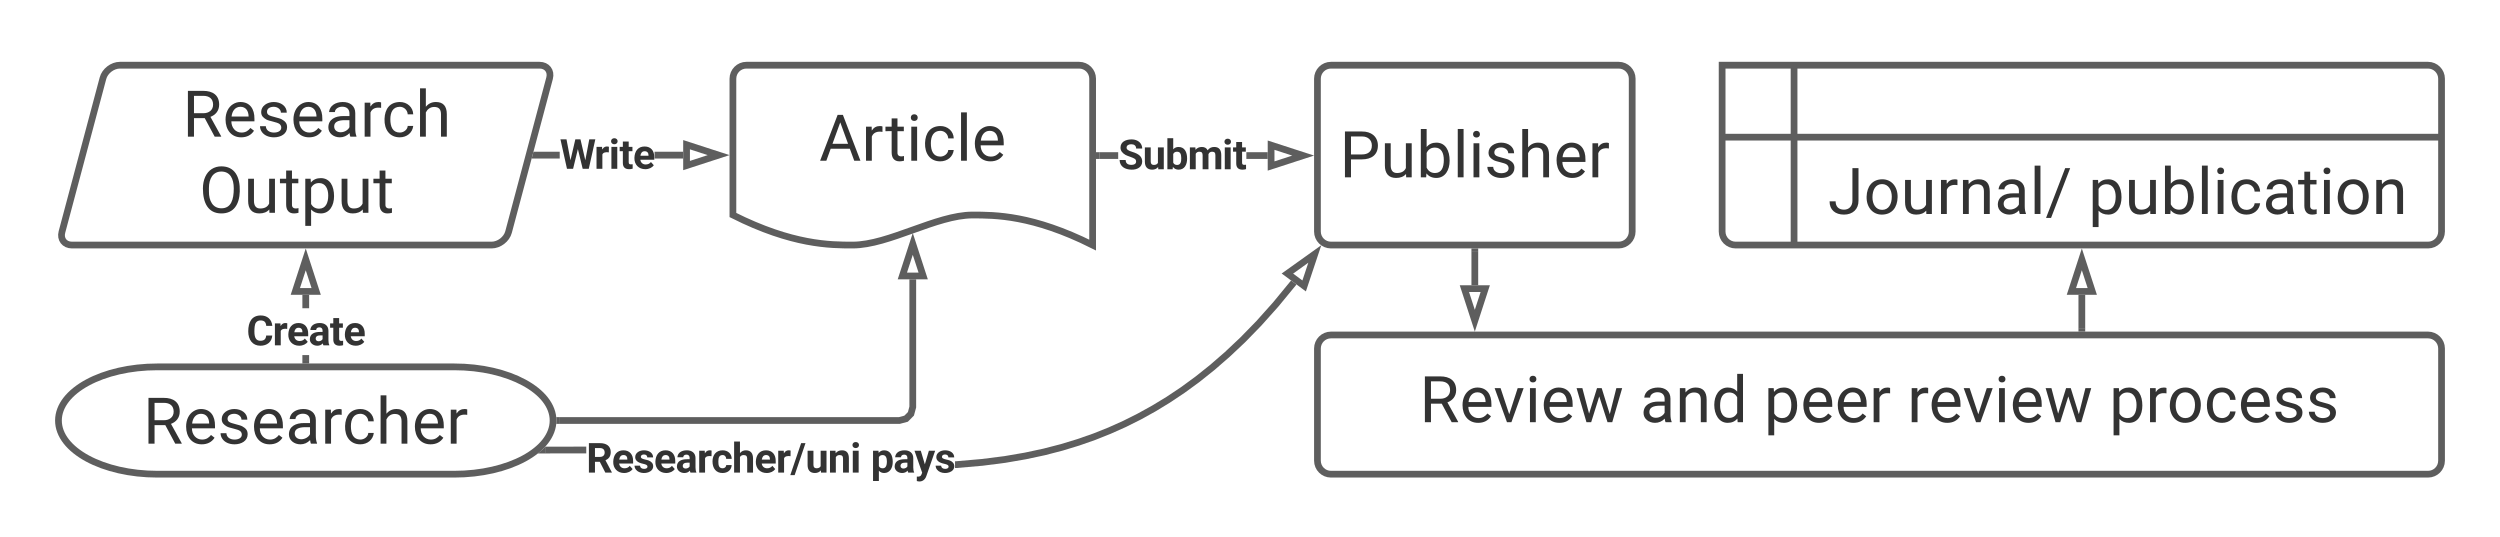 <svg xmlns="http://www.w3.org/2000/svg" xmlns:xlink="http://www.w3.org/1999/xlink" xmlns:lucid="lucid" width="1112" height="239"><g transform="translate(-2234 -2891)" lucid:page-tab-id="0_0"><path d="M0 1259.2h3676.8v7619.2H0z" fill="#fff"/><path d="M2436 3054.18c24.3 0 44 10.7 44 23.87 0 13.2-19.7 23.87-44 23.87h-132c-24.3 0-44-10.68-44-23.87 0-13.18 19.7-23.87 44-23.87z" stroke="#5e5e5e" stroke-width="3" fill="#fff"/><use xlink:href="#a" transform="matrix(1,0,0,1,2265,3059.18) translate(32.691 29.176)"/><path d="M2371.5 3051.18h-3v-2.24h3zm0-23.07h-3v-5.98h3z" fill="#5e5e5e"/><path d="M2371.5 3052.68h-3v-1.54h3z" fill="#5e5e5e"/><path d="M2374.64 3020.62h-9.28l4.64-14.27z" fill="#fff"/><path d="M2376.7 3022.12h-13.4l6.7-20.62zm-9.27-3h5.14l-2.57-7.9z" fill="#5e5e5e"/><use xlink:href="#b" transform="matrix(1,0,0,1,2343.646,3028.106) translate(0 16.493)"/><path d="M2560 2926c0-3.3 2.7-6 6-6h148c3.3 0 6 2.7 6 6v74c-26.72-13.36-43.36-13.36-53.44-13.36-16 0-37.28 13.36-53.28 13.36-9.92 0-26.72 0-53.28-13.36z" stroke="#5e5e5e" stroke-width="3" fill="#fff"/><use xlink:href="#c" transform="matrix(1,0,0,1,2565,2925) translate(33.395 37.489)"/><path d="M2279.8 2925.8c.84-3.2 4.22-5.8 7.53-5.8H2474c3.3 0 5.3 2.6 4.45 5.8l-18.24 68.4c-.84 3.2-4.22 5.8-7.53 5.8H2266c-3.3 0-5.3-2.6-4.45-5.8z" stroke="#5e5e5e" stroke-width="3" fill="#fff"/><use xlink:href="#d" transform="matrix(1,0,0,1,2265,2925) translate(50.231 26.801)"/><use xlink:href="#e" transform="matrix(1,0,0,1,2265,2925) translate(57.608 60.655)"/><path d="M2482.97 2961.5h-10.58v-3h10.57zm54.9 0h-12.72v-3h12.73z" fill="#5e5e5e"/><path d="M2472.42 2961.5h-1.93l.8-3h1.12z" fill="#5e5e5e"/><path d="M2553.65 2960l-14.27 4.64v-9.28z" fill="#fff"/><path d="M2558.5 2960l-20.62 6.7v-13.4zm-17.62 2.57l7.9-2.57-7.9-2.57z" fill="#5e5e5e"/><use xlink:href="#f" transform="matrix(1,0,0,1,2482.97,2949.583) translate(0 16.493)"/><path d="M2641.5 3072.25l-.98 3.6-2.7 2.73-3.62.97H2483v-3h150.8l2.45-.66 1.6-1.6.65-2.45v-56.6h3z" fill="#5e5e5e"/><path d="M2483.04 3079.55h-1.62l.08-1.5-.06-1.38-.02-.12h1.62z" fill="#5e5e5e"/><path d="M2644.64 3013.75h-9.28l4.64-14.27z" fill="#fff"/><path d="M2646.7 3015.25h-13.4l6.7-20.62zm-9.27-3h5.14l-2.57-7.9zM2797.88 2958.7v3h-9.5v-3zm-74.88 3v-3h8.37v3z" fill="#5e5e5e"/><path d="M2723.04 2961.7h-1.54v-3h1.54z" fill="#5e5e5e"/><path d="M2813.65 2960.2l-14.27 4.65v-9.27z" fill="#fff"/><path d="M2818.5 2960.2l-20.62 6.7v-13.4zm-17.62 2.58l7.9-2.57-7.9-2.56z" fill="#5e5e5e"/><use xlink:href="#g" transform="matrix(1,0,0,1,2731.374,2949.795) translate(0 16.493)"/><path d="M2820 2926c0-3.3 2.7-6 6-6h128c3.3 0 6 2.7 6 6v68c0 3.3-2.7 6-6 6h-128c-3.3 0-6-2.7-6-6z" stroke="#5e5e5e" stroke-width="3" fill="#fff"/><use xlink:href="#h" transform="matrix(1,0,0,1,2832,2932) translate(-2.133 37.874)"/><path d="M2318.4 2786c0-3.3 2.7-6 6-6h1028c3.3 0 6 2.7 6 6v47.55c0 3.3-2.7 6-6 6h-1028c-3.3 0-6-2.7-6-6z" stroke="#000" stroke-opacity="0" stroke-width="3" fill="#fff" fill-opacity="0"/><use xlink:href="#i" transform="matrix(1,0,0,1,2323.4,2785) translate(326.61 51.667)"/><use xlink:href="#j" transform="matrix(1,0,0,1,2323.4,2785) translate(541.61 51.667)"/><use xlink:href="#k" transform="matrix(1,0,0,1,2323.4,2785) translate(515 116.212)"/><path d="M2890 3003v14.88" stroke="#5e5e5e" stroke-width="3" fill="none"/><path d="M2891.5 3003.04h-3v-1.54h3z" fill="#5e5e5e"/><path d="M2890 3033.65l-4.64-14.27h9.28zM2820 3046c0-3.3 2.7-6 6-6h488c3.3 0 6 2.7 6 6v49.92c0 3.32-2.7 6-6 6h-488c-3.3 0-6-2.68-6-6z" stroke="#5e5e5e" stroke-width="3" fill="#fff"/><use xlink:href="#l" transform="matrix(1,0,0,1,2832,3052) translate(33.443 26.801)"/><use xlink:href="#m" transform="matrix(1,0,0,1,2832,3052) translate(131.522 26.801)"/><use xlink:href="#n" transform="matrix(1,0,0,1,2832,3052) translate(186.619 26.801)"/><use xlink:href="#o" transform="matrix(1,0,0,1,2832,3052) translate(250.364 26.801)"/><use xlink:href="#p" transform="matrix(1,0,0,1,2832,3052) translate(340.162 26.801)"/><path d="M3000 2920h314c3.3 0 6 2.7 6 6v68c0 3.3-2.7 6-6 6h-308c-3.3 0-6-2.7-6-6zm32 0v80m-32-48h320" stroke="#5e5e5e" stroke-width="3" fill="#fff"/><use xlink:href="#q" transform="matrix(1,0,0,1,3037,2957) translate(10.051 29.176)"/><use xlink:href="#r" transform="matrix(1,0,0,1,3037,2957) translate(125.889 29.176)"/><path d="M3160 3037v-14.88" stroke="#5e5e5e" stroke-width="3" fill="none"/><path d="M3161.5 3038.5h-3v-1.54h3z" fill="#5e5e5e"/><path d="M3160 3006.35l4.64 14.27h-9.28z" stroke="#5e5e5e" stroke-width="3" fill="#fff"/><path d="M2810.67 3017.54l-.22.3-7.88 9.58-7.5 8.38-7.2 7.4-6.98 6.57-6.78 5.88-6.64 5.3-6.54 4.77-6.5 4.34-6.48 3.95-6.5 3.6-6.6 3.3-6.72 3-6.9 2.76-7.13 2.5-7.44 2.27-7.87 2.04-8.43 1.8-9.14 1.58-10.13 1.3-11.55 1-.75.02v-3l.56-.02 11.42-1 10-1.27 9.02-1.55 8.3-1.78 7.74-2 7.34-2.24 7.02-2.45 6.77-2.7 6.6-2.96 6.48-3.25 6.4-3.54 6.38-3.87 6.4-4.27 6.43-4.7 6.54-5.22 6.68-5.8 6.87-6.48 7.12-7.3 7.42-8.3 7.8-9.48.18-.25zm-315.9 75.12l-18.3.03v-3l18.3-.04z" fill="#5e5e5e"/><path d="M2476.52 3092.7h-3.27l2.32-2.03.9-.98z" fill="#5e5e5e"/><path d="M2814.1 3018.18l-7.47-5.5 12.2-8.73z" fill="#fff"/><path d="M2814.86 3020.62l-10.78-7.96 17.64-12.6zm-5.67-7.92l4.12 3.05 2.63-7.9z" fill="#5e5e5e"/><g><use xlink:href="#s" transform="matrix(1,0,0,1,2494.773,3084.722) translate(0 16.493)"/><use xlink:href="#t" transform="matrix(1,0,0,1,2494.773,3084.722) translate(126.554 16.493)"/></g><defs><path fill="#333" d="M1161-1018c0 201-122 330-278 388l342 618V0h-206L703-589H361V0H168v-1456h482c310-2 511 139 511 438zm-193 0c0-187-120-280-313-280H361v552h295c179 3 313-101 312-272" id="u"/><path fill="#333" d="M599-131c141 0 220-65 285-146l113 88C906-50 770 20 589 20 281 21 93-214 93-545c0-223 93-397 233-485 74-48 154-72 240-72 300 2 449 218 445 537v77H278c0 197 129 357 321 357zm227-509c-3-180-88-310-260-310-170 0-264 140-282 310h542" id="v"/><path fill="#333" d="M538-131c121 0 232-49 232-156 0-50-20-88-56-117-73-60-334-92-420-143-92-55-162-110-162-238 0-190 192-317 400-317 223 0 414 129 413 338H759c0-108-110-186-227-186-119 0-215 53-215 159 0 45 18 78 53 101 76 52 331 90 416 139 98 57 169 115 169 251C955-92 760 20 538 20c-176 0-314-68-386-174-38-55-57-115-57-179h185c6 129 116 202 258 202" id="w"/><path fill="#333" d="M561-1102c238-4 403 126 403 351v498c0 99 13 178 38 237V0H808c-11-21-19-59-26-114C696-25 593 20 474 20c-199 0-368-130-365-320 4-251 214-359 490-356h180v-85c-1-135-86-212-229-212-115 0-232 67-233 171H131c20-205 206-316 430-320zM294-326c0 117 90 185 207 185 122 0 239-75 278-162v-222H634c-227 0-340 66-340 199" id="x"/><path fill="#333" d="M663-916c-163-27-288 18-338 148V0H140v-1082h180l3 125c61-97 147-145 258-145 36 0 63 5 82 14v172" id="y"/><path fill="#333" d="M277-555c0 244 77 420 297 424 127 2 249-93 255-210h175C980-127 805 20 574 20 258 20 81-222 92-562c11-319 164-533 481-540 237-5 426 165 431 392H829c-7-133-115-242-256-240-209 4-296 166-296 395" id="z"/><path fill="#333" d="M589-945c-131 0-219 81-264 174V0H140v-1536h185v585c82-101 189-151 320-151 229 0 346 129 346 387V0H806v-716c-2-153-65-229-217-229" id="A"/><g id="a"><use transform="matrix(0.014,0,0,0.014,0,0)" xlink:href="#u"/><use transform="matrix(0.014,0,0,0.014,17.788,0)" xlink:href="#v"/><use transform="matrix(0.014,0,0,0.014,33.092,0)" xlink:href="#w"/><use transform="matrix(0.014,0,0,0.014,47.988,0)" xlink:href="#v"/><use transform="matrix(0.014,0,0,0.014,63.293,0)" xlink:href="#x"/><use transform="matrix(0.014,0,0,0.014,79.007,0)" xlink:href="#y"/><use transform="matrix(0.014,0,0,0.014,88.515,0)" xlink:href="#z"/><use transform="matrix(0.014,0,0,0.014,103.636,0)" xlink:href="#A"/><use transform="matrix(0.014,0,0,0.014,119.548,0)" xlink:href="#v"/><use transform="matrix(0.014,0,0,0.014,134.852,0)" xlink:href="#y"/></g><path fill="#333" d="M687-225c189-1 272-84 286-260h300c-19 311-251 505-586 505C296 20 86-277 86-686c0-466 174-782 605-790 340-6 557 198 584 514H975c-15-183-92-268-284-268-100 0-173 38-225 108-63 84-76 264-76 443 0 157 24 272 72 345s122 109 225 109" id="B"/><path fill="#333" d="M719-811c-143-24-279 1-319 103V0H111v-1082h273l8 129c74-124 180-175 331-136" id="C"/><path fill="#333" d="M1031-175C952-60 797 20 609 20 287 20 60-206 72-543c12-330 180-559 505-559 309 0 482 214 477 537v118H365c15 134 115 234 263 234 111 0 198-40 261-121zM770-644c5-139-62-226-194-224-130 1-191 97-208 224h402" id="D"/><path fill="#333" d="M552-1102c254-4 435 134 435 383v469c1 103 15 180 43 233V0H738c-13-26-23-58-29-97C639-19 548 20 436 20 238 20 64-113 68-304c5-258 212-357 496-357h133c11-137-29-227-160-227-90 0-156 45-156 131H92c15-231 213-342 460-345zM357-325c0 76 61 124 142 124 88 0 168-45 198-105v-186H589c-152 2-232 51-232 167" id="E"/><path fill="#333" d="M457-330c2 83 25 111 111 112 32 0 60-2 85-7V-6c-57 17-115 26-175 26-203 0-310-102-310-307v-583H10v-212h158v-266h289v266h185v212H457v540" id="F"/><g id="b"><use transform="matrix(0.009,0,0,0.009,0,0)" xlink:href="#B"/><use transform="matrix(0.009,0,0,0.009,11.632,0)" xlink:href="#C"/><use transform="matrix(0.009,0,0,0.009,17.951,0)" xlink:href="#D"/><use transform="matrix(0.009,0,0,0.009,27.561,0)" xlink:href="#E"/><use transform="matrix(0.009,0,0,0.009,37.092,0)" xlink:href="#F"/><use transform="matrix(0.009,0,0,0.009,43.099,0)" xlink:href="#D"/></g><path fill="#333" d="M973-380H363L226 0H28l556-1456h168L1309 0h-197zM421-538h495l-248-681" id="G"/><path fill="#333" d="M456 20C285 20 205-92 206-268v-671H9v-143h197v-262h185v262h202v143H391v671c-9 125 92 149 207 118V0c-49 13-96 20-142 20" id="H"/><path fill="#333" d="M341 0H156v-1082h185V0zm-91-1264c-68 0-108-42-109-105 0-62 41-107 109-107s110 44 110 107-42 105-110 105" id="I"/><path fill="#333" d="M341 0H156v-1536h185V0" id="J"/><g id="c"><use transform="matrix(0.014,0,0,0.014,0,0)" xlink:href="#G"/><use transform="matrix(0.014,0,0,0.014,18.845,0)" xlink:href="#y"/><use transform="matrix(0.014,0,0,0.014,29.326,0)" xlink:href="#H"/><use transform="matrix(0.014,0,0,0.014,38.763,0)" xlink:href="#I"/><use transform="matrix(0.014,0,0,0.014,45.774,0)" xlink:href="#z"/><use transform="matrix(0.014,0,0,0.014,60.895,0)" xlink:href="#J"/><use transform="matrix(0.014,0,0,0.014,67.906,0)" xlink:href="#v"/></g><g id="d"><use transform="matrix(0.014,0,0,0.014,0,0)" xlink:href="#u"/><use transform="matrix(0.014,0,0,0.014,17.788,0)" xlink:href="#v"/><use transform="matrix(0.014,0,0,0.014,33.092,0)" xlink:href="#w"/><use transform="matrix(0.014,0,0,0.014,47.988,0)" xlink:href="#v"/><use transform="matrix(0.014,0,0,0.014,63.293,0)" xlink:href="#x"/><use transform="matrix(0.014,0,0,0.014,79.007,0)" xlink:href="#y"/><use transform="matrix(0.014,0,0,0.014,88.515,0)" xlink:href="#z"/><use transform="matrix(0.014,0,0,0.014,103.636,0)" xlink:href="#A"/></g><path fill="#333" d="M703-1476c426 0 599 333 586 795-11 408-187 701-584 701-422 0-587-333-587-793 0-282 106-507 280-617 89-56 190-86 305-86zm2 1333c312 0 393-279 393-632 0-308-116-536-395-536-269 0-394 232-394 523v107c-4 298 123 538 396 538" id="K"/><path fill="#333" d="M491 20c-241-1-355-148-355-398v-704h185v699c0 164 67 246 200 246 141 0 235-53 282-158v-787h185V0H812l-4-107C736-22 630 20 491 20" id="L"/><path fill="#333" d="M632-1102c291 0 422 251 422 573 0 297-141 548-419 549-131 0-235-42-310-125v521H140v-1498h169l9 120c75-93 180-140 314-140zm-53 971c207 0 290-180 290-419 0-218-92-395-292-395-112 0-196 50-252 149v517c55 99 140 148 254 148" id="M"/><g id="e"><use transform="matrix(0.014,0,0,0.014,0,0)" xlink:href="#K"/><use transform="matrix(0.014,0,0,0.014,19.861,0)" xlink:href="#L"/><use transform="matrix(0.014,0,0,0.014,35.787,0)" xlink:href="#H"/><use transform="matrix(0.014,0,0,0.014,45.224,0)" xlink:href="#M"/><use transform="matrix(0.014,0,0,0.014,61.431,0)" xlink:href="#L"/><use transform="matrix(0.014,0,0,0.014,77.357,0)" xlink:href="#H"/></g><path fill="#333" d="M1264-420l196-1036h299L1436 0h-302L897-974 660 0H358L35-1456h299L531-422l240-1034h254" id="N"/><path fill="#333" d="M416 0H126v-1082h290V0zM271-1212c-92 0-162-61-162-150s68-149 162-149c93 0 162 60 162 149s-70 150-162 150" id="O"/><g id="f"><use transform="matrix(0.009,0,0,0.009,0,0)" xlink:href="#N"/><use transform="matrix(0.009,0,0,0.009,15.365,0)" xlink:href="#C"/><use transform="matrix(0.009,0,0,0.009,21.849,0)" xlink:href="#O"/><use transform="matrix(0.009,0,0,0.009,26.563,0)" xlink:href="#F"/><use transform="matrix(0.009,0,0,0.009,32.569,0)" xlink:href="#D"/></g><path fill="#333" d="M658-217c127 0 227-49 227-165 0-57-21-98-60-130-79-64-370-142-463-196-162-95-248-210-248-361 0-280 246-403 537-407 213-3 383 84 467 216 45 69 68 147 68 234H886c0-139-96-211-240-211-129 0-232 55-232 169 0 47 24 87 72 119s117 62 210 90c171 51 295 115 373 191s117 171 117 284c-2 272-237 411-528 404C331 13 78-135 69-458h301c0 161 96 241 288 241" id="P"/><path fill="#333" d="M463 20c-241-1-359-147-359-393v-709h289v699c0 113 51 169 154 169 98 0 165-34 202-102v-766h290V0H767l-8-110C688-23 589 20 463 20" id="Q"/><path fill="#333" d="M663-1102c295 0 423 246 423 571 0 313-131 551-421 551-117 0-211-45-281-135L371 0H111v-1536h289v551c67-78 154-117 263-117zm-71 889c164 0 209-139 205-339-3-189-44-315-207-315-92 0-155 38-190 113v427c35 76 99 114 192 114" id="R"/><path fill="#333" d="M741-689c-2-124-40-177-163-178-82 0-141 34-178 102V0H111v-1082h271l9 121c77-94 180-141 311-141 139 0 235 55 287 165 76-110 184-165 325-165 249 0 348 151 348 411V0h-290v-690c-2-123-39-176-163-177-87 0-147 41-180 124l1 743H741v-689" id="S"/><g id="g"><use transform="matrix(0.009,0,0,0.009,0,0)" xlink:href="#P"/><use transform="matrix(0.009,0,0,0.009,10.929,0)" xlink:href="#Q"/><use transform="matrix(0.009,0,0,0.009,20.877,0)" xlink:href="#R"/><use transform="matrix(0.009,0,0,0.009,30.885,0)" xlink:href="#S"/><use transform="matrix(0.009,0,0,0.009,46.276,0)" xlink:href="#O"/><use transform="matrix(0.009,0,0,0.009,50.99,0)" xlink:href="#F"/></g><path fill="#333" d="M1216-1011c-1 297-202 441-512 441H361V0H169v-1456h537c297-6 510 164 510 445zm-192 2c1-178-126-288-307-289H361v571h345c196 1 318-92 318-282" id="T"/><path fill="#333" d="M634-1102c292 0 422 254 422 573 0 298-143 547-420 549-137 0-242-48-317-145L310 0H140v-1536h185v573c75-93 178-139 309-139zm-44 965c207 0 281-175 281-413 0-224-79-395-283-395-122 0-210 57-263 170v468c57 113 145 170 265 170" id="U"/><g id="h"><use transform="matrix(0.014,0,0,0.014,0,0)" xlink:href="#T"/><use transform="matrix(0.014,0,0,0.014,18.225,0)" xlink:href="#L"/><use transform="matrix(0.014,0,0,0.014,34.15,0)" xlink:href="#U"/><use transform="matrix(0.014,0,0,0.014,50.358,0)" xlink:href="#J"/><use transform="matrix(0.014,0,0,0.014,57.369,0)" xlink:href="#I"/><use transform="matrix(0.014,0,0,0.014,64.379,0)" xlink:href="#w"/><use transform="matrix(0.014,0,0,0.014,79.275,0)" xlink:href="#A"/><use transform="matrix(0.014,0,0,0.014,95.187,0)" xlink:href="#v"/><use transform="matrix(0.014,0,0,0.014,110.492,0)" xlink:href="#y"/></g><path fill="#333" d="M1985-1331h-438c-33-225-204-362-441-362-317 0-525 243-525 669 0 438 211 669 522 669 231 0 403-126 444-345l438 2c-47 377-364 726-889 726-548 0-954-384-954-1052 0-670 413-1052 954-1052 474 0 832 272 889 745" id="V"/><path fill="#333" d="M1155-654v-882h426V0h-409v-279h-16C1087-99 921 20 690 20c-309 0-519-219-520-578v-978h426v902c1 181 105 294 266 294 153 0 294-108 293-314" id="W"/><path fill="#333" d="M170 0v-1536h413v268h16c74-233 253-330 503-275v378c-40-13-121-23-180-23-188 0-326 130-326 319V0H170" id="X"/><path fill="#333" d="M870 30c-473 0-762-304-762-791 0-474 293-795 745-795 406 0 722 258 722 780v117c-348 1-699-1-1046 1 0 229 135 370 348 370 142 0 252-61 295-178l394 26c-60 285-316 470-696 470zM529-923h645c-1-183-129-315-314-315-189 0-322 140-331 315" id="Y"/><path fill="#333" d="M596-888V0H170v-1536h406v271h18c69-179 234-291 462-291 320 0 530 220 530 578V0h-426v-902c1-188-102-300-273-300-172 0-290 116-291 314" id="Z"/><path fill="#333" d="M987-1536v320H698v744c0 118 59 150 144 150 40 0 85-10 106-14l67 317C972-5 894 17 784 21 475 34 270-115 272-416v-800H62v-320h210v-368h426v368h289" id="aa"/><g id="i"><use transform="matrix(0.019,0,0,0.019,0,0)" xlink:href="#V"/><use transform="matrix(0.019,0,0,0.019,40.114,0)" xlink:href="#W"/><use transform="matrix(0.019,0,0,0.019,73.277,0)" xlink:href="#X"/><use transform="matrix(0.019,0,0,0.019,95.076,0)" xlink:href="#X"/><use transform="matrix(0.019,0,0,0.019,116.875,0)" xlink:href="#Y"/><use transform="matrix(0.019,0,0,0.019,148.75,0)" xlink:href="#Z"/><use transform="matrix(0.019,0,0,0.019,181.913,0)" xlink:href="#aa"/></g><path fill="#333" d="M178-2048h534l564 1376h24l564-1376h534V0h-420v-1333h-17L1431-10h-286L615-1338h-17V0H178v-2048" id="ab"/><path fill="#333" d="M864 30c-466 0-756-319-756-792 0-476 290-794 756-794s756 318 756 794c0 473-290 792-756 792zm2-330c211 0 321-197 321-465s-110-466-321-466c-215 0-325 198-325 466s110 465 325 465" id="ac"/><path fill="#333" d="M736 25c-350 0-623-277-623-791 0-528 285-790 622-790 257 0 380 153 437 278h13v-770h425V0h-420v-246h-18C1113-118 984 25 736 25zm135-339c205 0 323-180 323-454s-116-449-323-449c-211 0-323 183-323 449 0 268 114 454 323 454" id="ad"/><path fill="#333" d="M596-2048V0H170v-2048h426" id="ae"/><g id="j"><use transform="matrix(0.019,0,0,0.019,0,0)" xlink:href="#ab"/><use transform="matrix(0.019,0,0,0.019,48.788,0)" xlink:href="#ac"/><use transform="matrix(0.019,0,0,0.019,81.515,0)" xlink:href="#ad"/><use transform="matrix(0.019,0,0,0.019,115.398,0)" xlink:href="#Y"/><use transform="matrix(0.019,0,0,0.019,147.273,0)" xlink:href="#ae"/></g><path fill="#333" d="M497-251l268-831h189L566 0H425L33-1082h189" id="af"/><path fill="#333" d="M1098-255l208-827h185L1176 0h-150L763-820 507 0H357L43-1082h184l213 810 252-810h149" id="ag"/><g id="l"><use transform="matrix(0.014,0,0,0.014,0,0)" xlink:href="#u"/><use transform="matrix(0.014,0,0,0.014,17.788,0)" xlink:href="#v"/><use transform="matrix(0.014,0,0,0.014,32.909,0)" xlink:href="#af"/><use transform="matrix(0.014,0,0,0.014,46.902,0)" xlink:href="#I"/><use transform="matrix(0.014,0,0,0.014,53.913,0)" xlink:href="#v"/><use transform="matrix(0.014,0,0,0.014,69.218,0)" xlink:href="#ag"/></g><path fill="#333" d="M589-945c-131 0-219 81-264 174V0H140v-1082h175l6 136c83-104 191-156 324-156 229 0 346 129 346 387V0H806v-716c-2-153-65-229-217-229" id="ah"/><path fill="#333" d="M520 20C244 20 95-247 95-550c0-298 151-550 427-552 127 0 227 43 301 130v-564h185V0H838l-9-116C755-25 652 20 520 20zm48-965c-210 0-288 177-288 416 0 218 87 392 286 392 117 0 203-53 257-158v-497c-55-102-140-153-255-153" id="ai"/><g id="m"><use transform="matrix(0.014,0,0,0.014,0,0)" xlink:href="#x"/><use transform="matrix(0.014,0,0,0.014,15.714,0)" xlink:href="#ah"/><use transform="matrix(0.014,0,0,0.014,31.654,0)" xlink:href="#ai"/></g><g id="n"><use transform="matrix(0.014,0,0,0.014,0,0)" xlink:href="#M"/><use transform="matrix(0.014,0,0,0.014,16.208,0)" xlink:href="#v"/><use transform="matrix(0.014,0,0,0.014,31.513,0)" xlink:href="#v"/><use transform="matrix(0.014,0,0,0.014,46.817,0)" xlink:href="#y"/></g><g id="o"><use transform="matrix(0.014,0,0,0.014,0,0)" xlink:href="#y"/><use transform="matrix(0.014,0,0,0.014,9.507,0)" xlink:href="#v"/><use transform="matrix(0.014,0,0,0.014,24.629,0)" xlink:href="#af"/><use transform="matrix(0.014,0,0,0.014,38.622,0)" xlink:href="#I"/><use transform="matrix(0.014,0,0,0.014,45.633,0)" xlink:href="#v"/><use transform="matrix(0.014,0,0,0.014,60.937,0)" xlink:href="#ag"/></g><path fill="#333" d="M584 20C278 26 81-227 91-551c10-320 175-545 491-551 308-5 503 247 494 573-9 322-175 543-492 549zm-2-970c-208 0-305 185-305 421 0 216 106 398 307 398 211 0 307-186 307-420 0-214-109-399-309-399" id="aj"/><g id="p"><use transform="matrix(0.014,0,0,0.014,0,0)" xlink:href="#M"/><use transform="matrix(0.014,0,0,0.014,16.208,0)" xlink:href="#y"/><use transform="matrix(0.014,0,0,0.014,25.701,0)" xlink:href="#aj"/><use transform="matrix(0.014,0,0,0.014,42.177,0)" xlink:href="#z"/><use transform="matrix(0.014,0,0,0.014,57.298,0)" xlink:href="#v"/><use transform="matrix(0.014,0,0,0.014,72.603,0)" xlink:href="#w"/><use transform="matrix(0.014,0,0,0.014,87.499,0)" xlink:href="#w"/></g><path fill="#333" d="M512-137c164 0 267-115 267-285v-1034h193v1031c4 276-186 445-460 445C234 20 52-130 53-402h192c0 167 97 265 267 265" id="ak"/><path fill="#333" d="M177 125H18l608-1581h158" id="al"/><g id="q"><use transform="matrix(0.014,0,0,0.014,0,0)" xlink:href="#ak"/><use transform="matrix(0.014,0,0,0.014,15.94,0)" xlink:href="#aj"/><use transform="matrix(0.014,0,0,0.014,32.415,0)" xlink:href="#L"/><use transform="matrix(0.014,0,0,0.014,48.341,0)" xlink:href="#y"/><use transform="matrix(0.014,0,0,0.014,58.116,0)" xlink:href="#ah"/><use transform="matrix(0.014,0,0,0.014,74.056,0)" xlink:href="#x"/><use transform="matrix(0.014,0,0,0.014,89.77,0)" xlink:href="#J"/><use transform="matrix(0.014,0,0,0.014,96.781,0)" xlink:href="#al"/></g><g id="r"><use transform="matrix(0.014,0,0,0.014,0,0)" xlink:href="#M"/><use transform="matrix(0.014,0,0,0.014,16.208,0)" xlink:href="#L"/><use transform="matrix(0.014,0,0,0.014,32.133,0)" xlink:href="#U"/><use transform="matrix(0.014,0,0,0.014,48.341,0)" xlink:href="#J"/><use transform="matrix(0.014,0,0,0.014,55.352,0)" xlink:href="#I"/><use transform="matrix(0.014,0,0,0.014,62.362,0)" xlink:href="#z"/><use transform="matrix(0.014,0,0,0.014,77.484,0)" xlink:href="#x"/><use transform="matrix(0.014,0,0,0.014,93.198,0)" xlink:href="#H"/><use transform="matrix(0.014,0,0,0.014,102.635,0)" xlink:href="#I"/><use transform="matrix(0.014,0,0,0.014,109.645,0)" xlink:href="#aj"/><use transform="matrix(0.014,0,0,0.014,126.121,0)" xlink:href="#ah"/></g><path fill="#333" d="M1209-1016c0 219-100 334-260 407l315 595V0H942L669-533H430V0H130v-1456h541c318-3 538 141 538 440zm-300 24c-1-144-85-221-238-221H430v437h242c144 2 238-77 237-216" id="am"/><path fill="#333" d="M529-185c94 0 168-33 168-114 0-35-18-63-53-83s-91-39-168-55C219-491 90-600 90-765c0-208 203-337 432-337 246 0 451 124 453 349H686c-2-91-62-143-165-143-86 0-151 41-153 117 0 32 16 57 46 77 63 43 257 69 335 100 151 60 229 153 229 291C978-13 554 93 282-28 162-81 60-190 56-344h274c5 106 86 159 199 159" id="an"/><path fill="#333" d="M355-556c-2 203 30 338 206 343 102 3 181-63 182-161h271C1001-128 821 17 566 20 242 24 66-212 66-554c0-320 184-548 498-548 262 0 451 167 450 423H743c-1-108-75-193-184-189-162 6-202 123-204 312" id="ao"/><path fill="#333" d="M750-685c-1-124-48-182-173-182-85 0-146 33-184 98V0H104v-1536h289v572c77-92 173-138 289-138 235 0 357 136 357 409V0H750v-685" id="ap"/><path fill="#333" d="M202 125H-13l536-1581h215" id="aq"/><path fill="#333" d="M750-692c-1-124-48-174-173-175-81 0-142 35-183 104V0H105v-1082h272l9 125c77-97 181-145 311-145 244 0 342 151 342 403V0H750v-692" id="ar"/><g id="s"><use transform="matrix(0.009,0,0,0.009,0,0)" xlink:href="#am"/><use transform="matrix(0.009,0,0,0.009,11.345,0)" xlink:href="#D"/><use transform="matrix(0.009,0,0,0.009,20.955,0)" xlink:href="#an"/><use transform="matrix(0.009,0,0,0.009,30.095,0)" xlink:href="#D"/><use transform="matrix(0.009,0,0,0.009,39.705,0)" xlink:href="#E"/><use transform="matrix(0.009,0,0,0.009,49.236,0)" xlink:href="#C"/><use transform="matrix(0.009,0,0,0.009,55.556,0)" xlink:href="#ao"/><use transform="matrix(0.009,0,0,0.009,64.826,0)" xlink:href="#ap"/><use transform="matrix(0.009,0,0,0.009,74.774,0)" xlink:href="#D"/><use transform="matrix(0.009,0,0,0.009,84.384,0)" xlink:href="#C"/><use transform="matrix(0.009,0,0,0.009,90.868,0)" xlink:href="#aq"/><use transform="matrix(0.009,0,0,0.009,97.509,0)" xlink:href="#Q"/><use transform="matrix(0.009,0,0,0.009,107.457,0)" xlink:href="#ar"/><use transform="matrix(0.009,0,0,0.009,117.413,0)" xlink:href="#O"/></g><path fill="#333" d="M663-1102c295 0 422 250 422 571 0 300-141 549-420 551-109 0-198-38-265-114v510H111v-1498h268l10 106c70-84 161-126 274-126zm133 550c0-175-53-315-209-315-91 0-153 35-187 104v443c35 71 98 107 189 107 138 0 207-113 207-339" id="as"/><path fill="#333" d="M515-409l200-673h310L590 168c-66 202-236 321-472 250V199c127 7 198-15 230-107l34-89L3-1082h311" id="at"/><g id="t"><use transform="matrix(0.009,0,0,0.009,0,0)" xlink:href="#as"/><use transform="matrix(0.009,0,0,0.009,10.009,0)" xlink:href="#E"/><use transform="matrix(0.009,0,0,0.009,19.41,0)" xlink:href="#at"/><use transform="matrix(0.009,0,0,0.009,28.333,0)" xlink:href="#an"/></g></defs></g></svg>